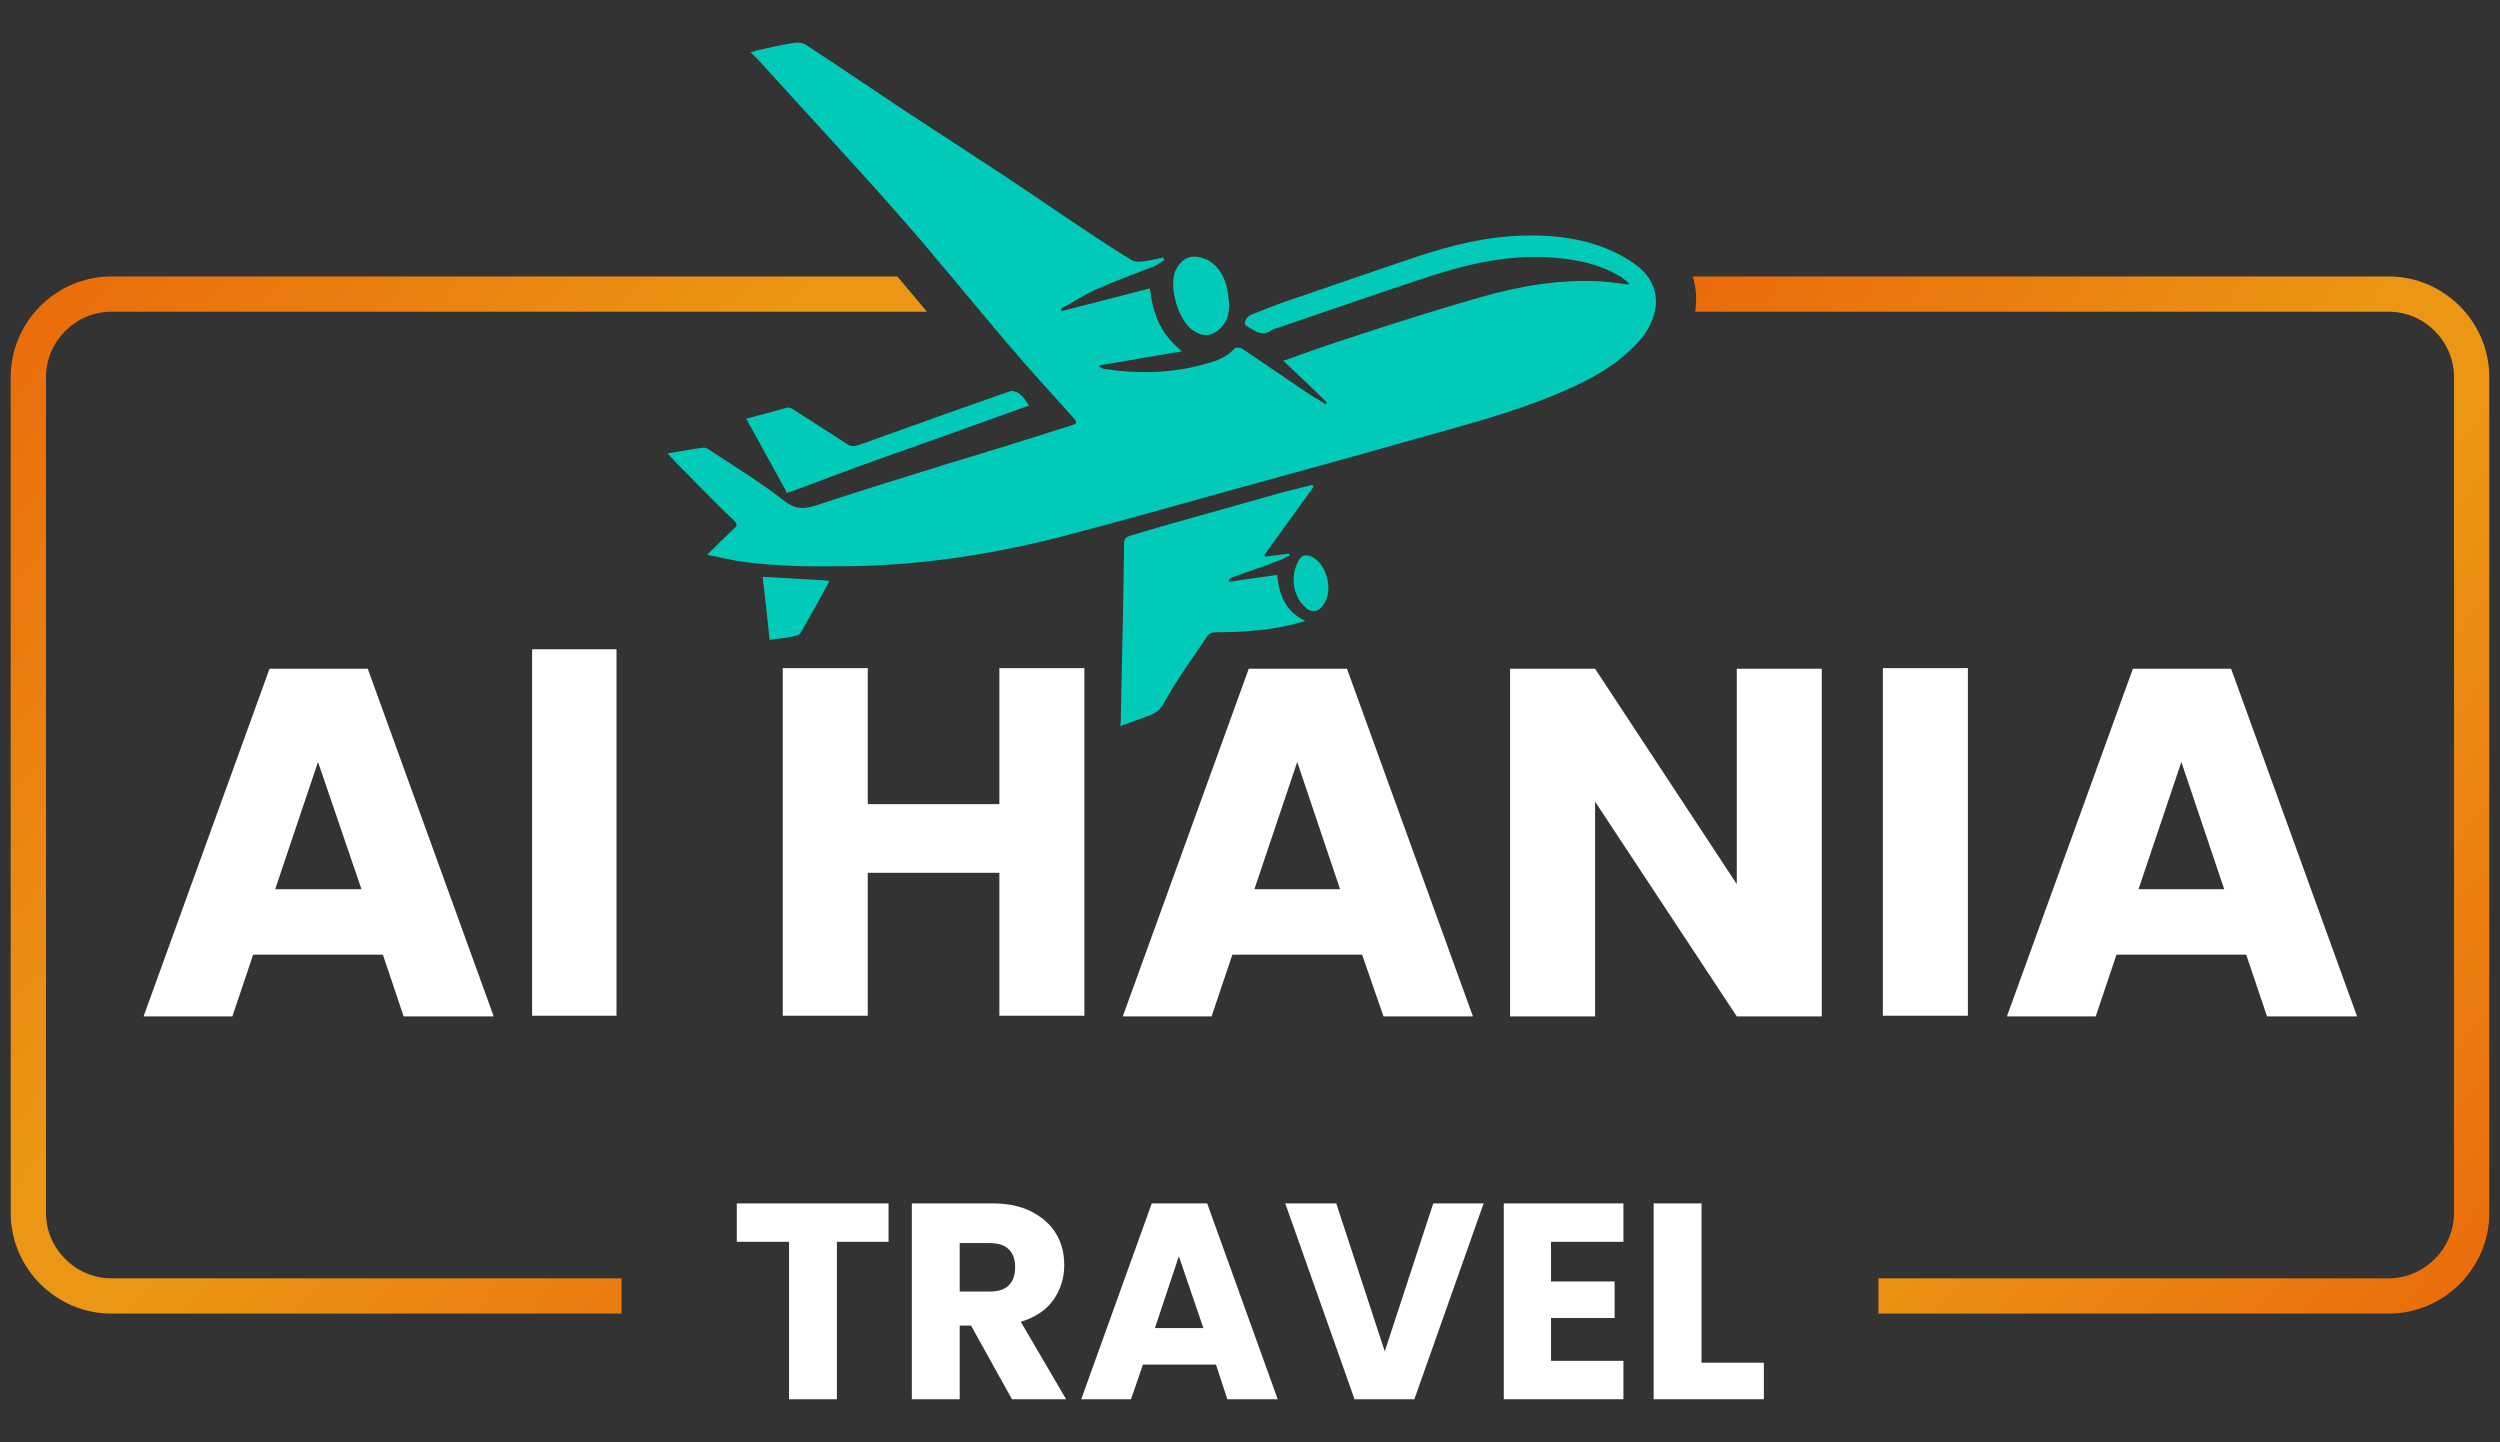 <?xml version="1.0" encoding="utf-8"?>
<svg version="1.1" id="Layer_1" xmlns="http://www.w3.org/2000/svg" xmlns:xlink="http://www.w3.org/1999/xlink" x="0px" y="0px"
	 viewBox="0 0 397 229" style="enable-background:new 0 0 397 229;" xml:space="preserve">
<rect x="0" y="0" width="397" height="229" fill="#333333" stroke="none"/>
<style type="text/css">
	.st0{fill:#EA6A0A;}
	.st1{fill:#01CAB9;}
	.st2{fill:#FFFFFF;}
	.st3{fill:none;stroke:#EB6B10;stroke-width:4.511;stroke-miterlimit:10;}
	.st4{fill:none;stroke:#EB6B10;stroke-width:8.116;stroke-miterlimit:10;}
	.st0 { fill: url(#flareGradient1); }


</style>
<defs>
    <!-- Flare gradient for orange paths -->
<linearGradient id="flareGradient1" x1="0%" y1="0%" x2="100%" y2="100%">
    <stop offset="0%" style="stop-color:#EA6A0A;stop-opacity:1"/>
    <stop offset="45%" style="stop-color:#eb9715;stop-opacity:1"/>
    <stop offset="50%" style="stop-color:#eb9715;stop-opacity:1"/>
    <stop offset="55%" style="stop-color:#eb9715;stop-opacity:1"/>
    <stop offset="100%" style="stop-color:#EA6A0A;stop-opacity:1"/>
    <animate attributeName="x1" from="-100%" to="100%" dur="3s" repeatCount="indefinite"/>
    <animate attributeName="x2" from="0%" to="200%" dur="3s" repeatCount="indefinite"/>
</linearGradient>

  
</defs>
<g>
	<path class="st0" d="M7.3,192.6V59.9c0-5.7,4.7-10.4,10.4-10.4h129.5c-1.5-1.8-3.1-3.7-4.7-5.6H17.7c-8.8,0-16,7.2-16,16v132.7
		c0,8.8,7.2,16,16,16h81V203h-81C12,203,7.3,198.3,7.3,192.6z"/>
	<path class="st0" d="M379.3,43.9H268.8c0.2,0.6,0.3,1.2,0.4,1.7c0.2,1.1,0.2,2.4,0,3.9h110.1c5.7,0,10.4,4.7,10.4,10.4v132.7
		c0,5.7-4.7,10.4-10.4,10.4h-81v5.6h81c8.8,0,16-7.2,16-16V59.9C395.3,51.1,388.1,43.9,379.3,43.9z"/>
	<g>
		<path class="st1" d="M259.3,41.7c-5.1-3.4-10.9-4.4-17-4.3c-6,0.1-11.7,1.5-17.4,3.4c-6.9,2.3-13.7,4.7-20.5,7
			c-1.8,0.6-3.7,1.4-5.5,2.1c-1.1,0.4-1.6,1.5-0.9,1.9c1.2,0.7,2.5,1.8,4,0.6c0.1-0.1,0.3-0.2,0.5-0.2c8.3-2.8,16.5-5.7,24.8-8.4
			c6.2-2,12.6-3.4,19.3-2.9c3.7,0.3,7.3,1,10.5,2.9c0.6,0.3,1.1,0.8,1.6,1.2c0,0.1-0.1,0.1-0.1,0.2c-1.4-0.2-2.8-0.4-4.2-0.5
			c-6.6-0.4-13,0.7-19.3,2.5c-7.3,2.1-14.6,4.4-21.8,6.8c-3.1,1-6.2,2.1-9.5,3.3c2.4,2.3,4.7,4.4,6.9,6.6c-0.1,0.1-0.1,0.2-0.2,0.3
			c-0.6-0.4-1.2-0.8-1.8-1.1c-2.6-1.7-5.2-3.5-7.7-5.2c-1.2-0.8-2.5-1.7-3.7-2.5c-0.3-0.2-1-0.3-1.2-0.1c-1.2,1.3-2.7,2-4.4,2.4
			c-5.3,1.6-10.8,1.7-16.3,0.9c-0.3,0-0.5-0.2-0.8-0.4c0-0.1,0.1-0.2,0.1-0.2c4.3-0.7,8.6-1.5,13-2.2c-3.1-2.6-4.5-5.2-5.1-10
			c-4.7,1.2-9.3,2.4-14,3.6c0-0.1-0.1-0.2-0.1-0.3c0.1-0.1,0.2-0.3,0.4-0.3c1.8-1,3.5-2.1,5.3-2.9c2.9-1.3,6-2.4,9-3.6
			c0.6-0.2,1.1-0.7,1.7-1c-0.1-0.1-0.1-0.3-0.2-0.4c-1.1,0.2-2.1,0.5-3.2,0.6c-0.6,0.1-1.3,0.1-1.8-0.2c-2.6-1.6-5.1-3.2-7.6-4.9
			c-4.4-2.9-8.7-5.9-13.1-8.8c-5.2-3.4-10.4-6.8-15.6-10.2c-5.1-3.4-10.1-6.8-15.3-10.2c-0.5-0.4-1.4-0.5-2-0.4
			c-2,0.3-4,0.8-5.9,1.2c-0.3,0.1-0.5,0.2-1,0.3c0.5,0.5,0.9,0.9,1.3,1.3c7.4,8.2,14.9,16.2,22.2,24.5c6,6.8,11.6,13.8,17.5,20.7
			c3.4,4,6.9,7.8,10.4,11.7c0.5,0.6,0.3,0.8-0.3,1c-2.5,0.8-5.1,1.6-7.6,2.4c-5.7,1.8-11.5,3.5-17.2,5.3c-5.2,1.6-10.3,3.2-15.4,4.9
			c-2.1,0.7-3.6,1-5.6-0.6c-3.7-2.9-7.7-5.3-11.6-7.9c-0.4-0.3-0.9-0.6-1.3-0.5c-1.8,0.2-3.5,0.6-5.6,0.9c0.6,0.6,0.9,1,1.3,1.4
			c3.1,3.1,6.1,6.3,9.3,9.3c0.6,0.6,0.4,0.9-0.1,1.3c-1.4,1.3-2.7,2.6-4.2,4.1c1.8,0.4,3.4,0.7,4.9,1c6.1,0.9,12.2,0.9,18.3,0.8
			c11.5-0.2,22.8-2,33.9-4.9c9.5-2.5,19-5.2,28.4-7.8c8.4-2.3,16.8-4.6,25.2-7s17-4.5,25.1-8c4.9-2.1,9.6-4.7,13-9
			C264,48.9,263.6,44.6,259.3,41.7z"/>
	</g>
	<g>
		<path class="st1" d="M202.8,91.3c-2.7,0.4-5.2,0.7-7.6,1.1c0-0.1,0-0.3-0.1-0.4c0.3-0.1,0.5-0.3,0.8-0.4c2.6-0.9,5.2-1.8,7.7-2.8
			c0.4-0.2,0.8-0.4,1.2-0.6c0-0.1-0.1-0.2-0.1-0.3c-1.3,0.2-2.5,0.3-3.8,0.5c0-0.1-0.1-0.2-0.1-0.3c2.6-3.6,5.2-7.2,7.8-10.8
			c-0.1-0.1-0.1-0.2-0.2-0.3c-1.6,0.4-3.2,0.8-4.8,1.2c-6,1.7-12.1,3.4-18.1,5.1c-2.1,0.6-4.1,1.2-6.1,1.8c-0.6,0.2-0.9,0.5-0.9,1.2
			c-0.1,8.9-0.3,17.8-0.5,26.8c0,0.7,0,1.3-0.1,2.2c0.9-0.3,1.6-0.6,2.2-0.8c3.7-1.3,3.9-1.3,5.1-3.5c1.9-3.4,4.2-6.5,6.4-9.8
			c0.4-0.6,0.8-0.8,1.5-0.8c4.3,0,8.6-0.3,12.8-1.4c0.4-0.1,0.7-0.2,1.4-0.4C204,97.1,203.1,94.2,202.8,91.3z"/>
	</g>
	<path class="st1" d="M128.7,76.9c2.2-0.9,4.5-1.7,6.7-2.5c9.3-3.3,18.6-6.6,28-10c-0.4-0.6-0.8-1.3-1.4-1.8
		c-0.4-0.3-1.1-0.6-1.5-0.5c-8.1,2.8-16.1,5.7-24.2,8.6c-0.7,0.2-1.2,0.2-1.8-0.2c-2.8-1.8-5.6-3.6-8.4-5.4c-0.3-0.2-0.7-0.4-1-0.4
		c-2.2,0.6-4.3,1.2-6.6,1.8l10.6,7.8l5.3,0.4l-9,3.4"/>
	<g>
		<path class="st1" d="M189.1,52.2c1.8,1.5,3.6,1.3,5.1-0.5c1-1.3,1.1-2.8,0.9-4.3c-0.2-2.7-1.3-5-3.3-6.1c-2.4-1.1-3.9-0.5-5,1.4
			C185.5,45.1,186.9,50.3,189.1,52.2z"/>
	</g>
	<g>
		<path class="st1" d="M121.1,91.6c0.4,3.5,0.8,6.7,1.1,10c1.5-0.2,2.8-0.3,4-0.6c0.4-0.1,0.9-0.3,1-0.6c1.5-2.6,3-5.3,4.4-7.9
			c0-0.1,0-0.2,0-0.3C128.2,92,124.7,91.8,121.1,91.6z"/>
	</g>
	<g>
		<path class="st1" d="M208.3,88.4c-0.7-0.3-1.5-0.4-2,0.5c-1.2,2-1.2,4.6,0.2,6.7c0.3,0.4,0.8,0.8,1.2,1.2c1.1,0.5,1.8,0.2,2.4-0.7
			C211.8,94,210.8,89.6,208.3,88.4z"/>
	</g>
	<g>
		<path class="st1" d="M124.8,78l0.1,0.3l0.5-0.2C125.3,78.1,125.1,78.1,124.8,78C124.9,78.1,124.9,78.1,124.8,78z"/>
	</g>
	<g>
		<path class="st1" d="M118.5,66.4L118.5,66.4c0.1,0.1,0.1,0.1,0.2,0.1L118.5,66.4z"/>
	</g>
	<g>
		<path class="st1" d="M124.9,78.1c0.2,0,0.4,0,0.6,0l10.2-3.8h-6.5l-10.6-7.8c0,0,0,0-0.1,0L124.9,78.1L124.9,78.1z"/>
	</g>
	<g>
		<g>
			<path class="st2" d="M60.8,151.6H40.2l-3.3,9.8H22.8l20-55.2h15.6l20,55.2H64.1L60.8,151.6z M57.4,141.2L50.5,121l-6.8,20.2H57.4
				z"/>
			<path class="st2" d="M97.9,103.1v58.2H84.5v-58.2C84.5,103.1,97.9,103.1,97.9,103.1z"/>
			<path class="st2" d="M172.2,106.1v55.2h-13.5v-22.7h-20.9v22.7h-13.5v-55.2h13.5v21.6h20.9v-21.6
				C158.7,106.1,172.2,106.1,172.2,106.1z"/>
			<path class="st2" d="M216.3,151.6h-20.6l-3.3,9.8h-14.1l20-55.2h15.6l20,55.2h-14.2L216.3,151.6z M212.8,141.2L206,121l-6.8,20.2
				H212.8z"/>
			<path class="st2" d="M289.3,161.4h-13.5l-22.5-34.1v34.1h-13.5v-55.2h13.5l22.5,34.2v-34.2h13.5V161.4z"/>
			<path class="st2" d="M312.5,106.1v55.2H299v-55.2C299,106.1,312.5,106.1,312.5,106.1z"/>
			<path class="st2" d="M356.7,151.6h-20.6l-3.3,9.8h-14.1l20-55.2h15.6l20,55.2H360L356.7,151.6z M353.2,141.2l-6.8-20.2l-6.8,20.2
				H353.2z"/>
			<path class="st2" d="M141.1,191.1v6.1h-8.2v25h-7.6v-25H117v-6.1H141.1z"/>
			<path class="st2" d="M160.7,222.2l-6.5-11.7h-1.8v11.7h-7.6v-31.1h12.7c2.5,0,4.5,0.4,6.3,1.3c1.7,0.9,3,2,3.9,3.5s1.3,3.1,1.3,5
				c0,2.1-0.6,3.9-1.7,5.5s-2.9,2.8-5.2,3.5l7.2,12.3H160.7z M152.4,205.1h4.7c1.4,0,2.4-0.3,3.1-1c0.7-0.7,1-1.6,1-2.9
				c0-1.2-0.3-2.1-1-2.8s-1.7-1-3.1-1h-4.7V205.1z"/>
			<path class="st2" d="M193.1,216.7h-11.6l-1.9,5.5h-7.9l11.2-31.1h8.8l11.2,31.1h-8L193.1,216.7z M191.1,210.9l-3.9-11.4
				l-3.8,11.4H191.1z"/>
			<path class="st2" d="M235.6,191.1l-11,31.1h-9.5l-11-31.1h8.1l7.7,23.5l7.7-23.5H235.6z"/>
			<path class="st2" d="M246.3,197.2v6.3h10.1v5.8h-10.1v6.8h11.5v6.1h-19v-31.1h19v6.1L246.3,197.2L246.3,197.2z"/>
			<path class="st2" d="M270.2,216.4h9.9v5.8h-17.5v-31.1h7.6V216.4z"/>
		</g>
	</g>
	<path class="st3" d="M391.6,205.8"/>
	<path class="st4" d="M299.1,205.8"/>
</g>
</svg>
